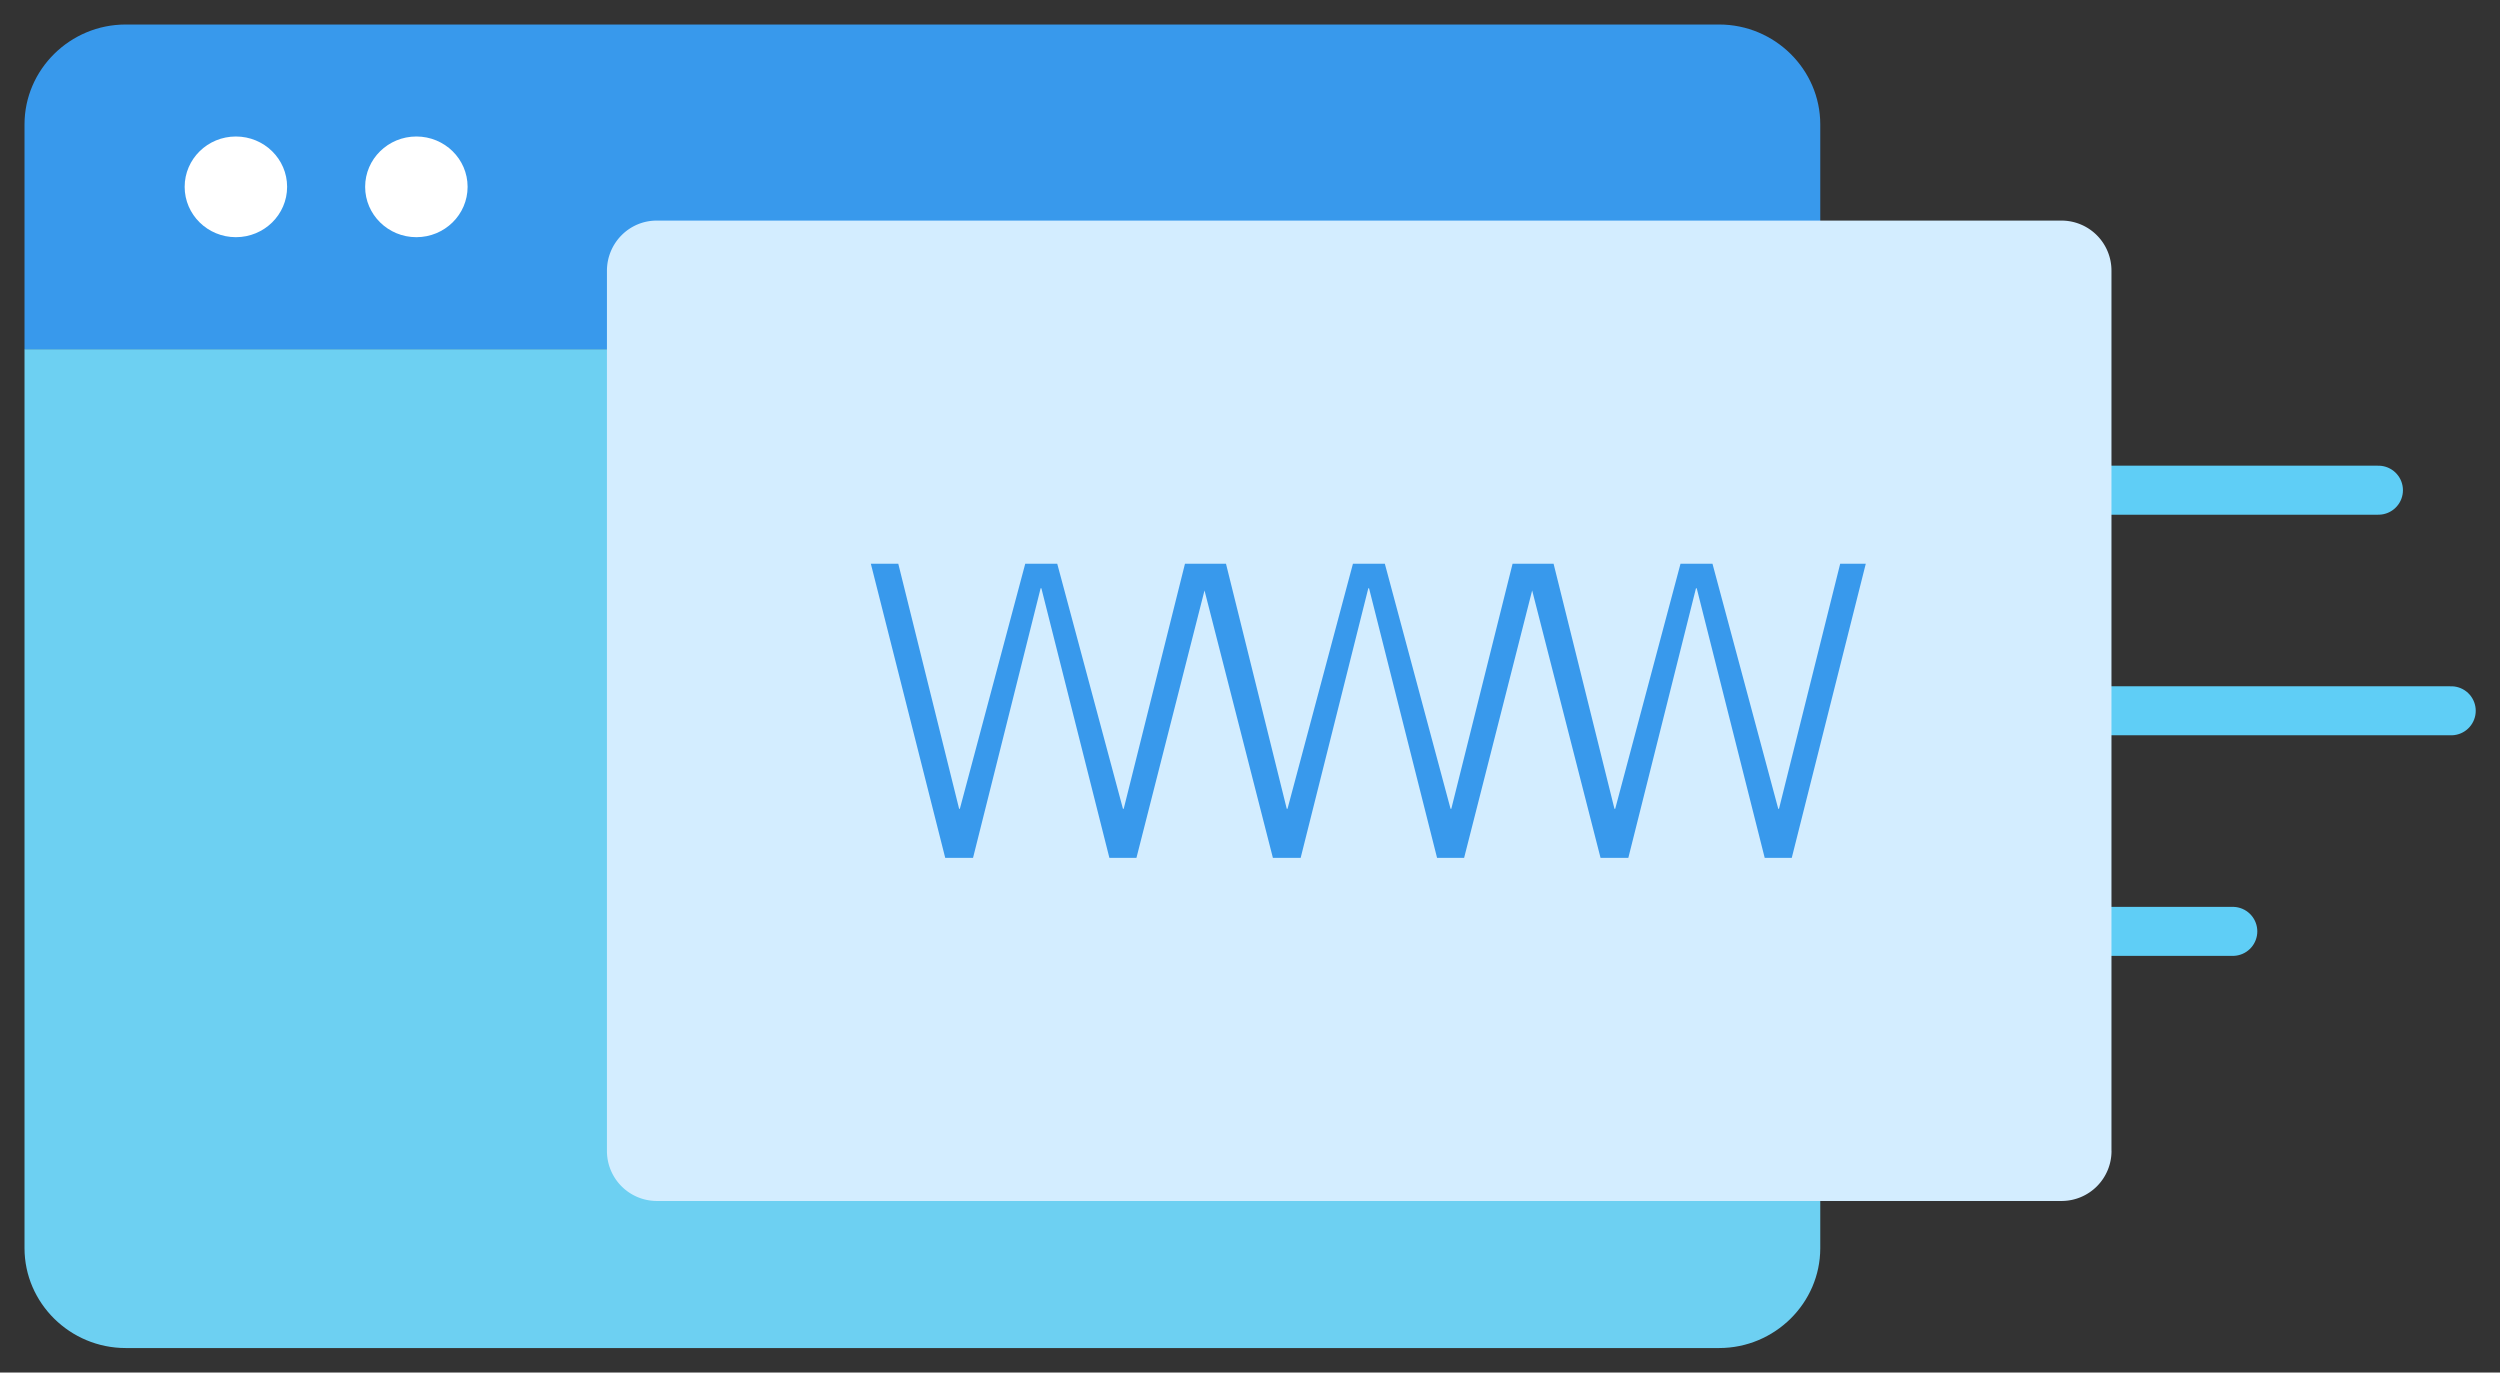<svg xmlns="http://www.w3.org/2000/svg" width="102" height="56" viewBox="0 0 102 56"><rect x="0" y="0" width="102" height="56" fill="#333333" stroke="none"/><g fill="none" fill-rule="evenodd"><path fill="#6DD0F2" d="M74.267 14.245v36.68c0 2.24-1.857 4.075-4.127 4.075H5.128C2.858 55 1 53.166 1 50.924v-36.68h73.267"/><path fill="#3899EC" d="M1 14.245v-9.17C1 2.836 2.857 1 5.128 1H70.14c2.27 0 4.127 1.834 4.127 4.076v9.17H1"/><path fill="#FFF" d="M11.714 7.623c0 1.134-.936 2.054-2.09 2.054s-2.09-.92-2.09-2.054c0-1.135.936-2.054 2.09-2.054s2.09.918 2.09 2.053M19.078 7.623c0 1.134-.935 2.054-2.09 2.054-1.153 0-2.09-.92-2.09-2.054 0-1.135.937-2.054 2.09-2.054 1.155 0 2.09.918 2.09 2.053"/><path fill="#D3EDFF" d="M82.188 29h17.822"/><path stroke="#5FCEF6" stroke-width="2" d="M82.188 29h17.822" stroke-linecap="round" stroke-linejoin="round"/><path fill="#D3EDFF" d="M83.178 20H97.04"/><path stroke="#5FCEF6" stroke-width="2" d="M83.178 20H97.04" stroke-linecap="round" stroke-linejoin="round"/><path fill="#D3EDFF" d="M83.178 38h7.92"/><path stroke="#5FCEF6" stroke-width="2" d="M83.178 38h7.92" stroke-linecap="round" stroke-linejoin="round"/><path fill="#D3EDFF" d="M86.15 46.95A2.04 2.04 0 0 1 84.117 49H26.793a2.04 2.04 0 0 1-2.03-2.05v-35.9c0-1.132.908-2.05 2.03-2.05h57.325a2.04 2.04 0 0 1 2.03 2.05v35.9"/><path fill="#3899EC" d="M75.08 23l-2.497 10h-.03l-2.684-10h-1.304L65.9 33h-.03l-2.484-10h-1.673l-2.5 10h-.03l-2.682-10H55.2L52.53 33h-.03L50.02 23h-1.673l-2.5 10h-.03l-2.682-10H41.83l-2.668 10h-.03L36.65 23h-1.12l3.035 12H39.7l2.758-11h.03l2.775 11h1.104l2.777-10.91L51.934 35h1.133l2.76-11h.03l2.775 11h1.104l2.776-10.91L65.302 35h1.134l2.76-11h.03L72 35h1.104l3.02-12H75.08"/></g></svg>